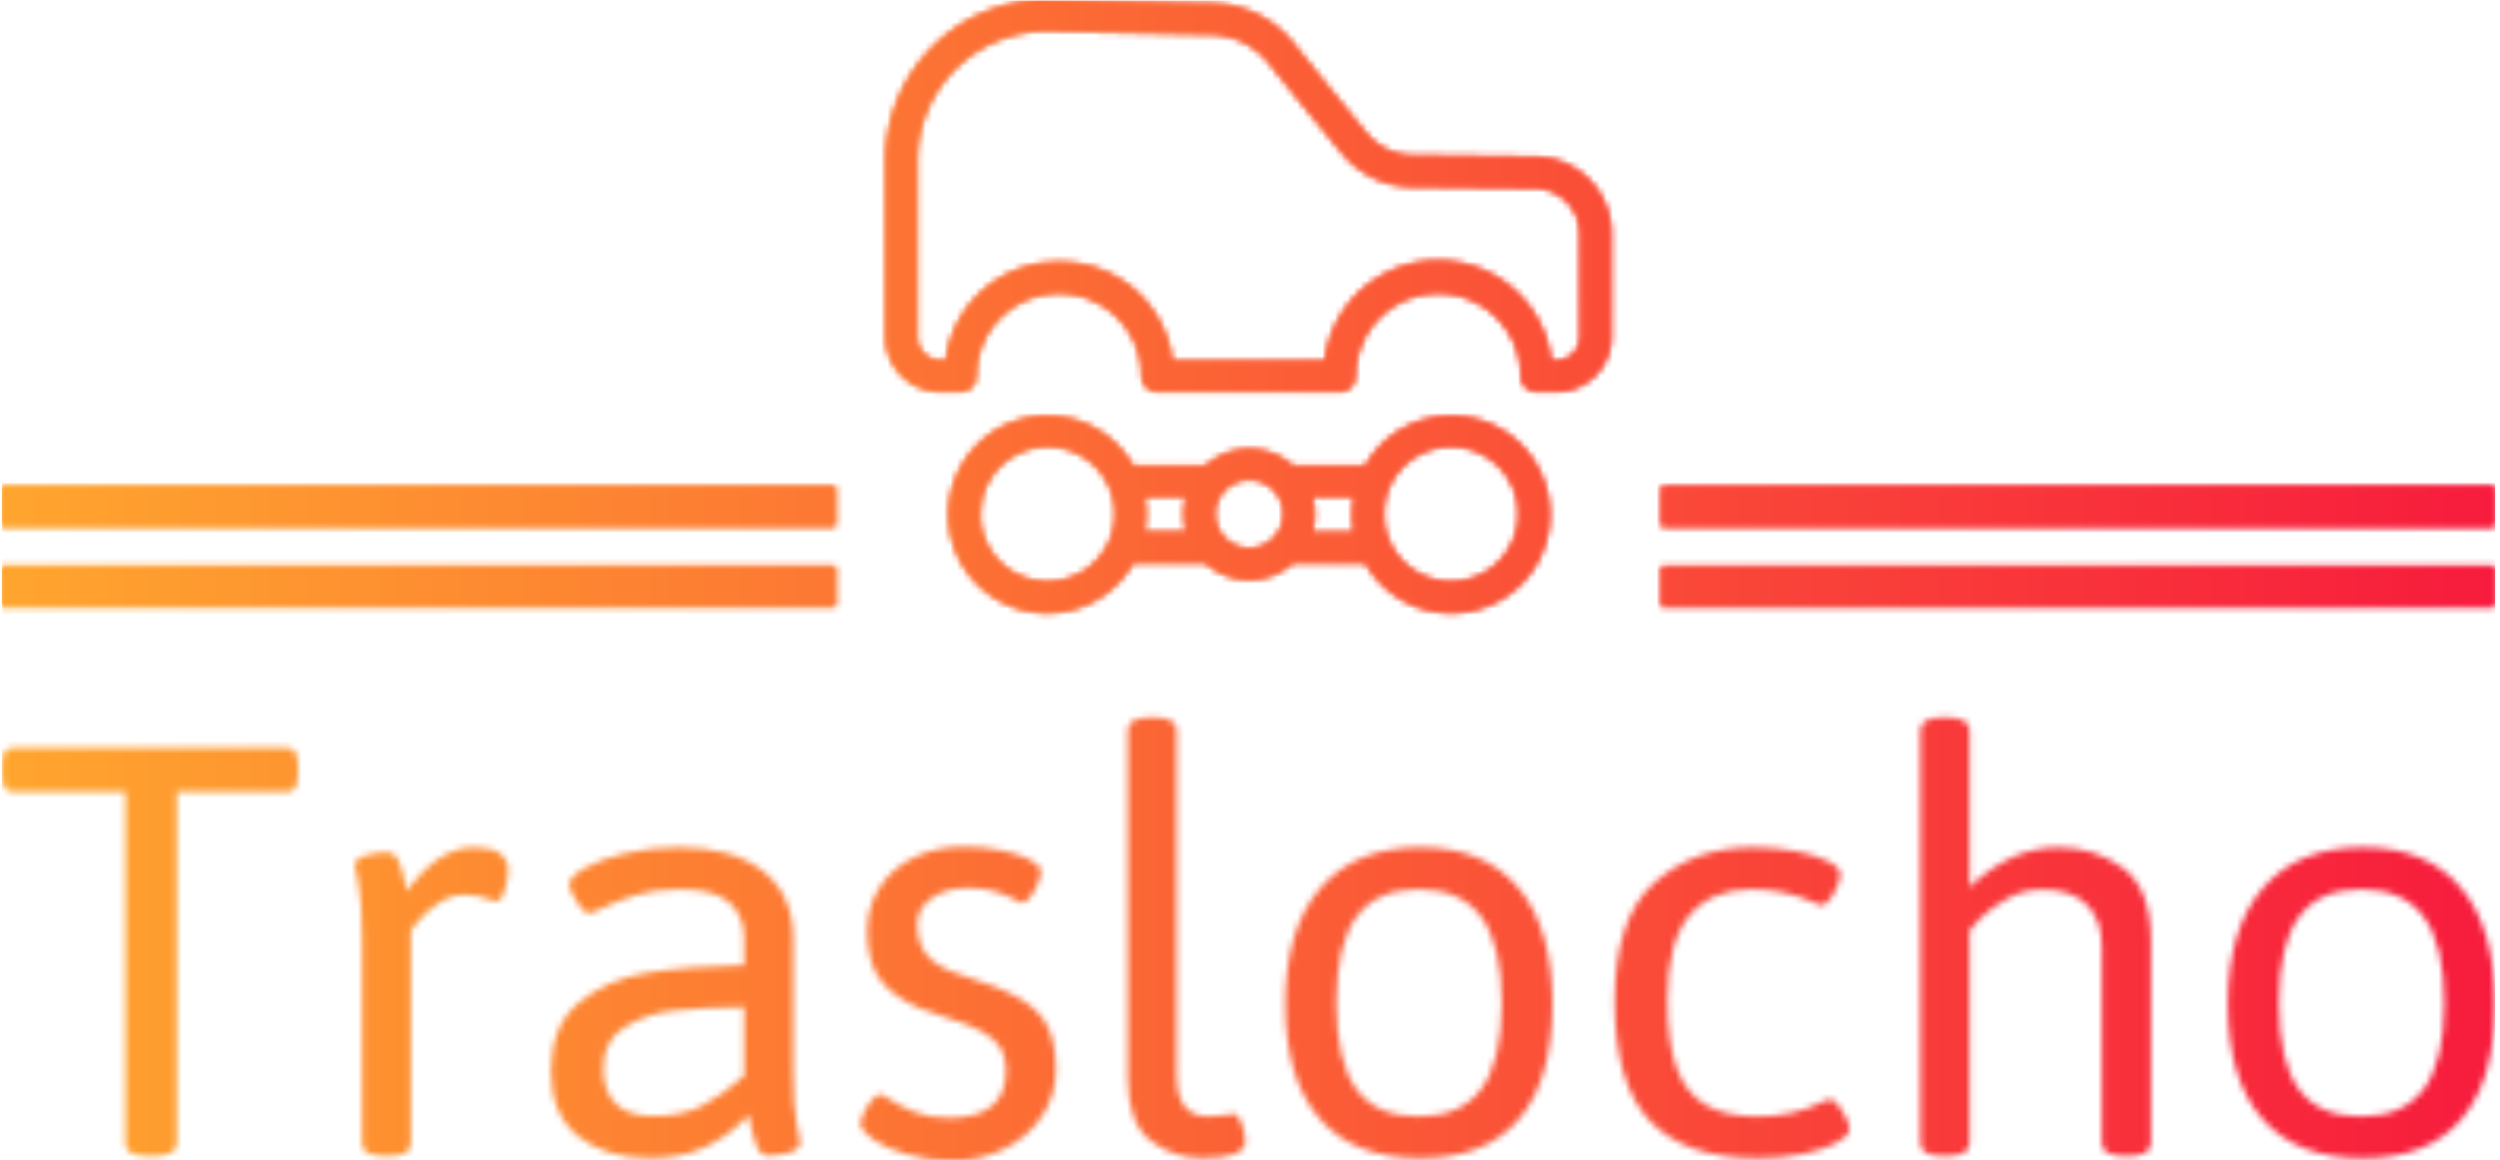 <svg xmlns="http://www.w3.org/2000/svg" version="1.1" xmlns:xlink="http://www.w3.org/1999/xlink" xmlns:svgjs="http://svgjs.dev/svgjs" width="1500" height="696" viewBox="0 0 1500 696"><g transform="matrix(1,0,0,1,-0.909,0.226)"><svg viewBox="0 0 396 184" data-background-color="#000000" preserveAspectRatio="xMidYMid meet" height="696" width="1500" xmlns="http://www.w3.org/2000/svg" xmlns:xlink="http://www.w3.org/1999/xlink"><g id="tight-bounds" transform="matrix(1,0,0,1,0.24,-0.06)"><svg viewBox="0 0 395.52 184.119" height="184.119" width="395.52"><g><svg viewBox="0 0 395.52 184.119" height="184.119" width="395.52"><g transform="matrix(1,0,0,1,0,113.793)"><svg viewBox="0 0 395.52 70.326" height="70.326" width="395.52"><g id="textblocktransform"><svg viewBox="0 0 395.52 70.326" height="70.326" width="395.52" id="textblock"><g><svg viewBox="0 0 395.52 70.326" height="70.326" width="395.52"><g transform="matrix(1,0,0,1,0,0)"><svg width="395.52" viewBox="0.88 -32.64 185.89 33.06" height="70.326" data-palette-color="url(#e1931c08-eee6-42e0-a4f3-a546833bbcf6)"></svg></g></svg></g></svg></g></svg></g><g transform="matrix(1,0,0,1,132.265,0)"><svg viewBox="0 0 130.991 97.191" height="97.191" width="130.991"><g><svg xmlns="http://www.w3.org/2000/svg" data-name="Layer 1" viewBox="2.64 10.465 94.7 80.041" x="8" y="0" height="97.191" width="114.991" class="icon-icon-0" data-fill-palette-color="accent" id="icon-0"></svg></g></svg></g><g></g></svg></g><defs></defs><mask id="f1651284-9bec-4f94-a372-3f4202450dd8"><g id="SvgjsG1087"><svg viewBox="0 0 395.52 184.119" height="184.119" width="395.52"><g><svg viewBox="0 0 395.52 184.119" height="184.119" width="395.52"><g transform="matrix(1,0,0,1,0,113.793)"><svg viewBox="0 0 395.52 70.326" height="70.326" width="395.52"><g id="SvgjsG1086"><svg viewBox="0 0 395.52 70.326" height="70.326" width="395.52" id="SvgjsSvg1085"><g><svg viewBox="0 0 395.52 70.326" height="70.326" width="395.52"><g transform="matrix(1,0,0,1,0,0)"><svg width="395.52" viewBox="0.88 -32.64 185.89 33.06" height="70.326" data-palette-color="url(#e1931c08-eee6-42e0-a4f3-a546833bbcf6)"><path d="M11.82 0.07Q10.91 0.07 10.5-0.16 10.08-0.39 10.08-0.88L10.08-0.88 10.08-27.08 1.73-27.08Q1.27-27.08 1.07-27.39 0.88-27.71 0.88-28.37L0.88-28.37 0.88-29.08Q0.88-29.76 1.07-30.07 1.27-30.37 1.73-30.37L1.73-30.37 22.09-30.37Q22.56-30.37 22.75-30.07 22.95-29.76 22.95-29.08L22.95-29.08 22.95-28.37Q22.95-27.71 22.75-27.39 22.56-27.08 22.09-27.08L22.09-27.08 13.92-27.08 13.92-0.88Q13.92 0.07 12.16 0.07L12.16 0.07 11.82 0.07ZM29.49 0.07Q28.56 0.07 28.15-0.16 27.73-0.39 27.73-0.88L27.73-0.88 27.73-16.11Q27.73-18.95 27.46-20.2 27.19-21.46 27.19-21.58L27.19-21.58Q27.19-22.12 28.01-22.35 28.83-22.58 29.56-22.58L29.56-22.58Q30.15-22.58 30.44-21.96 30.73-21.34 30.95-20.21L30.95-20.21 31.08-19.7Q33.4-22.95 36.11-22.95L36.11-22.95Q37.35-22.95 37.99-22.5 38.62-22.05 38.62-21.29L38.62-21.29Q38.62-20.56 38.36-19.74 38.11-18.92 37.77-18.92L37.77-18.92Q37.6-18.92 37.16-19.07L37.16-19.07Q36.77-19.24 36.37-19.32 35.98-19.41 35.37-19.41L35.37-19.41Q34.37-19.41 33.48-18.82 32.59-18.24 31.98-17.53 31.37-16.82 31.37-16.75L31.37-16.75 31.37-0.88Q31.37-0.39 30.95-0.16 30.54 0.07 29.66 0.07L29.66 0.07 29.49 0.07ZM49.24 0.24Q45.92 0.24 43.87-1.39 41.82-3.03 41.82-6.25L41.82-6.25Q41.82-9.64 43.89-11.36 45.97-13.09 48.96-13.59 51.95-14.09 56.22-14.16L56.22-14.16 56.22-16.21Q56.22-17.85 55.11-18.84 54-19.82 51.46-19.82L51.46-19.82Q49.53-19.82 48.08-19.37 46.63-18.92 45.36-18.29L45.36-18.29Q44.82-18.02 44.7-18.02L44.7-18.02Q44.4-18.02 44.05-18.44 43.7-18.87 43.44-19.41 43.18-19.95 43.18-20.19L43.18-20.19Q43.18-20.75 44.34-21.41 45.5-22.07 47.38-22.51 49.26-22.95 51.31-22.95L51.31-22.95Q55.39-22.95 57.64-21.17 59.88-19.38 59.88-16.16L59.88-16.16 59.88-6.42Q59.88-3.59 60.14-2.33 60.4-1.07 60.4-0.95L60.4-0.95Q60.4-0.42 59.58-0.18 58.76 0.05 58.05 0.05L58.05 0.05Q57.47 0.05 57.18-0.61 56.9-1.27 56.64-2.51L56.64-2.51 56.54-3Q55.2-1.51 53.38-0.63 51.56 0.24 49.24 0.24L49.24 0.24ZM49.43-2.91Q51.58-2.91 53.1-3.69 54.61-4.47 56.22-5.91L56.22-5.91 56.22-11.04Q53-11.01 50.92-10.77 48.85-10.52 47.29-9.53 45.72-8.54 45.72-6.47L45.72-6.47Q45.72-4.74 46.66-3.82 47.6-2.91 49.43-2.91L49.43-2.91ZM71.77 0.42Q69.94 0.42 68.35-0.05 66.76-0.51 65.83-1.18 64.89-1.86 64.89-2.37L64.89-2.37Q64.89-2.61 65.14-3.15 65.4-3.69 65.75-4.11 66.11-4.54 66.4-4.54L66.4-4.54Q66.47-4.54 66.84-4.3L66.84-4.3Q67.81-3.66 68.9-3.22 69.99-2.78 71.5-2.78L71.5-2.78Q75.75-2.78 75.75-6.3L75.75-6.3Q75.75-7.3 75.35-7.98 74.94-8.67 74-9.19 73.06-9.72 71.43-10.21L71.43-10.21Q69.08-10.89 67.78-11.77 66.47-12.65 65.93-13.83 65.4-15.01 65.4-16.7L65.4-16.7Q65.4-18.51 66.31-19.95 67.23-21.39 68.88-22.19 70.52-23 72.6-23L72.6-23Q74.04-23 75.37-22.73 76.7-22.46 77.52-22.03 78.34-21.61 78.34-21.14L78.34-21.14Q78.34-20.8 78.11-20.23 77.87-19.65 77.53-19.23 77.19-18.8 76.92-18.8L76.92-18.8Q76.87-18.8 76.31-19.1 75.75-19.41 74.88-19.67 74.02-19.92 72.97-19.92L72.97-19.92Q71.31-19.92 70.22-19.18 69.13-18.43 69.13-17.19L69.13-17.19Q69.13-15.72 69.91-14.84 70.7-13.96 72.5-13.4L72.5-13.4Q75.29-12.55 76.75-11.69 78.22-10.84 78.84-9.61 79.46-8.37 79.46-6.37L79.46-6.37Q79.46-4.47 78.43-2.92 77.41-1.37 75.65-0.48 73.89 0.42 71.77 0.42L71.77 0.42ZM90.42 0.24Q88.25 0.24 86.54-1.07 84.83-2.39 84.83-5.74L84.83-5.74 84.83-31.69Q84.83-32.64 86.56-32.64L86.56-32.64 86.76-32.64Q88.47-32.64 88.47-31.69L88.47-31.69 88.47-6.08Q88.47-4.3 89.1-3.59 89.74-2.88 90.81-2.88L90.81-2.88Q91.62-2.88 92.08-2.98 92.54-3.08 92.69-3.08L92.69-3.08Q93.08-3.08 93.34-2.29 93.59-1.51 93.59-1.05L93.59-1.05Q93.59 0.24 90.42 0.24L90.42 0.24ZM106.63 0.24Q101.72 0.24 99.15-2.7 96.57-5.64 96.57-11.25L96.57-11.25Q96.57-16.87 99.18-19.91 101.79-22.95 106.63-22.95L106.63-22.95Q111.41-22.95 113.95-19.93 116.49-16.92 116.49-11.25L116.49-11.25Q116.49-5.62 113.99-2.69 111.49 0.24 106.63 0.24L106.63 0.24ZM106.51-2.88Q109.68-2.88 111.19-4.94 112.71-7.01 112.71-11.33L112.71-11.33Q112.71-15.67 111.19-17.75 109.68-19.82 106.51-19.82L106.51-19.82Q103.36-19.82 101.87-17.76 100.38-15.7 100.38-11.33L100.38-11.33Q100.38-6.98 101.86-4.93 103.33-2.88 106.51-2.88L106.51-2.88ZM131.82 0.24Q126.43 0.24 123.78-2.53 121.13-5.3 121.13-11.45L121.13-11.45Q121.13-17.68 124.08-20.31 127.04-22.95 131.43-22.95L131.43-22.95Q133.07-22.95 134.58-22.67 136.09-22.39 137.02-21.92 137.95-21.46 137.95-20.95L137.95-20.95Q137.95-20.61 137.72-20.04 137.49-19.48 137.16-19.06 136.83-18.63 136.56-18.63L136.56-18.63Q136.48-18.63 136.34-18.69 136.19-18.75 136.07-18.8L136.07-18.8Q133.87-19.82 131.33-19.82L131.33-19.82Q128.33-19.82 126.69-17.86 125.06-15.89 125.06-11.55L125.06-11.55Q125.06-8.47 125.72-6.58 126.38-4.69 127.85-3.78 129.33-2.88 131.8-2.88L131.8-2.88Q134.51-2.88 136.68-4L136.68-4Q136.9-4.05 137.01-4.11 137.12-4.17 137.17-4.17L137.17-4.17Q137.44-4.17 137.78-3.76 138.12-3.34 138.38-2.81 138.63-2.27 138.63-1.95L138.63-1.95Q138.63-1.44 137.7-0.93 136.78-0.42 135.2-0.09 133.63 0.24 131.82 0.24L131.82 0.24ZM145.66 0.07Q143.93 0.07 143.93-0.88L143.93-0.88 143.93-31.69Q143.93-32.64 145.66-32.64L145.66-32.64 145.83-32.64Q147.59-32.64 147.59-31.69L147.59-31.69 147.59-19.97Q148.86-21.26 150.57-22.11 152.28-22.95 154.21-22.95L154.21-22.95Q156.94-22.95 159.03-21.41 161.12-19.87 161.12-15.94L161.12-15.94 161.12-0.88Q161.12 0.07 159.38 0.07L159.38 0.07 159.21 0.07Q157.45 0.07 157.45-0.88L157.45-0.88 157.45-15.58Q157.45-17.55 156.33-18.68 155.21-19.8 153.03-19.8L153.03-19.8Q151.59-19.8 150.39-19.12 149.18-18.43 148.38-17.64 147.59-16.85 147.59-16.75L147.59-16.75 147.59-0.88Q147.59 0.07 145.83 0.07L145.83 0.07 145.66 0.07ZM176.91 0.24Q172 0.24 169.43-2.7 166.85-5.64 166.85-11.25L166.85-11.25Q166.85-16.87 169.46-19.91 172.07-22.95 176.91-22.95L176.91-22.95Q181.69-22.95 184.23-19.93 186.77-16.92 186.77-11.25L186.77-11.25Q186.77-5.62 184.27-2.69 181.77 0.24 176.91 0.24L176.91 0.24ZM176.79-2.88Q179.96-2.88 181.47-4.94 182.99-7.01 182.99-11.33L182.99-11.33Q182.99-15.67 181.47-17.75 179.96-19.82 176.79-19.82L176.79-19.82Q173.64-19.82 172.15-17.76 170.66-15.7 170.66-11.33L170.66-11.33Q170.66-6.98 172.14-4.93 173.61-2.88 176.79-2.88L176.79-2.88Z" opacity="1" transform="matrix(1,0,0,1,0,0)" fill="white" class="wordmark-text-0" id="SvgjsPath1084"></path></svg></g></svg></g></svg></g></svg></g><g transform="matrix(1,0,0,1,132.265,0)"><svg viewBox="0 0 130.991 97.191" height="97.191" width="130.991"><g><svg xmlns="http://www.w3.org/2000/svg" data-name="Layer 1" viewBox="2.64 10.465 94.7 80.041" x="8" y="0" height="97.191" width="114.991" class="icon-icon-0" data-fill-palette-color="accent" id="SvgjsSvg1083"><path d="M34.87 84h9.56a8.45 8.45 0 0 0 11.3 0H65.3a12.84 12.84 0 1 0 0-12.67H55.74a8.45 8.45 0 0 0-11.3 0H34.87a12.84 12.84 0 1 0 0 12.67ZM76.45 68.78a8.84 8.84 0 1 1-8.84 8.84A8.85 8.85 0 0 1 76.45 68.78ZM63.84 80H58.25a8.34 8.34 0 0 0 0-4.67h5.58a12.33 12.33 0 0 0 0 4.67ZM50.09 73.11a4.5 4.5 0 1 1-4.5 4.5A4.51 4.51 0 0 1 50.09 73.11Zm-8.17 2.17a8.34 8.34 0 0 0 0 4.67H36.33a12.33 12.33 0 0 0 0-4.67Zm-27 2.34a8.84 8.84 0 1 1 8.84 8.84A8.85 8.85 0 0 1 14.88 77.62Z" fill="black"></path><path d="M97.34 41a10 10 0 0 0-9.89-10l-16-0.18a8 8 0 0 1-6.08-2.91c-4.06-4.94-7.35-9-9.5-11.69a14 14 0 0 0-10.67-5.29l-21.11-0.46a21 21 0 0 0-21.45 21v23A7.15 7.15 0 0 0 9.81 61.6h2.57a2 2 0 0 0 2-2 10.85 10.85 0 0 1 21.7 0 2 2 0 0 0 2 2H61.92a2 2 0 0 0 2-2 10.85 10.85 0 1 1 21.7 0 2 2 0 0 0 2 2h2.57a7.15 7.15 0 0 0 7.14-7.14Zm-4 13.46a3.14 3.14 0 0 1-3.14 3.14h-0.7A14.86 14.86 0 0 0 60 57.6H40A14.67 14.67 0 0 0 25.23 44.75 14.67 14.67 0 0 0 10.5 57.6h-0.7a3.14 3.14 0 0 1-3.14-3.14v-23A17 17 0 0 1 24 14.47l21.11 0.46a10 10 0 0 1 7.62 3.78c2.17 2.73 5.47 6.8 9.55 11.75h0a12 12 0 0 0 9.12 4.37l16 0.18a6 6 0 0 1 5.93 6Z" fill="black"></path></svg></g></svg></g><g><rect width="132.265" height="6.342" y="89.849" x="263.255" fill="black"></rect><rect width="132.265" height="6.342" y="89.849" x="2.842170943040401e-14" fill="black"></rect><rect width="132.265" height="6.342" y="77.165" x="263.255" fill="black"></rect><rect width="132.265" height="6.342" y="77.165" x="2.842170943040401e-14" fill="black"></rect></g></svg></g><defs><mask></mask></defs></svg><rect width="395.52" height="184.119" fill="black" stroke="none" visibility="hidden"></rect></g></mask><linearGradient x1="0" x2="1" y1="0.5" y2="0.5" id="e1931c08-eee6-42e0-a4f3-a546833bbcf6"><stop stop-color="#ffa62e" offset="0"></stop><stop stop-color="#f71b3d" offset="1"></stop></linearGradient><rect width="395.52" height="184.119" fill="url(#e1931c08-eee6-42e0-a4f3-a546833bbcf6)" mask="url(#f1651284-9bec-4f94-a372-3f4202450dd8)" data-fill-palette-color="primary"></rect><mask id="ef2e0361-e4ba-4026-92b3-b8e1bba09604"><g id="SvgjsG1106"><svg viewBox="0 0 395.52 184.119" height="184.119" width="395.52"><g><svg viewBox="0 0 395.52 184.119" height="184.119" width="395.52"><g transform="matrix(1,0,0,1,0,113.793)"><svg viewBox="0 0 395.52 70.326" height="70.326" width="395.52"><g id="SvgjsG1105"><svg viewBox="0 0 395.52 70.326" height="70.326" width="395.52" id="SvgjsSvg1104"><g><svg viewBox="0 0 395.52 70.326" height="70.326" width="395.52"><g transform="matrix(1,0,0,1,0,0)"><svg width="395.52" viewBox="0.88 -32.64 185.89 33.06" height="70.326" data-palette-color="url(#e1931c08-eee6-42e0-a4f3-a546833bbcf6)"></svg></g></svg></g></svg></g></svg></g><g transform="matrix(1,0,0,1,132.265,0)"><svg viewBox="0 0 130.991 97.191" height="97.191" width="130.991"><g><svg xmlns="http://www.w3.org/2000/svg" data-name="Layer 1" viewBox="2.64 10.465 94.7 80.041" x="8" y="0" height="97.191" width="114.991" class="icon-icon-0" data-fill-palette-color="accent" id="SvgjsSvg1103"><path d="M34.87 84h9.56a8.45 8.45 0 0 0 11.3 0H65.3a12.84 12.84 0 1 0 0-12.67H55.74a8.45 8.45 0 0 0-11.3 0H34.87a12.84 12.84 0 1 0 0 12.67ZM76.45 68.78a8.84 8.84 0 1 1-8.84 8.84A8.85 8.85 0 0 1 76.45 68.78ZM63.84 80H58.25a8.34 8.34 0 0 0 0-4.67h5.58a12.33 12.33 0 0 0 0 4.67ZM50.09 73.11a4.5 4.5 0 1 1-4.5 4.5A4.51 4.51 0 0 1 50.09 73.11Zm-8.17 2.17a8.34 8.34 0 0 0 0 4.67H36.33a12.33 12.33 0 0 0 0-4.67Zm-27 2.34a8.84 8.84 0 1 1 8.84 8.84A8.85 8.85 0 0 1 14.88 77.62Z" fill="white"></path><path d="M97.34 41a10 10 0 0 0-9.89-10l-16-0.18a8 8 0 0 1-6.08-2.91c-4.06-4.94-7.35-9-9.5-11.69a14 14 0 0 0-10.67-5.29l-21.11-0.46a21 21 0 0 0-21.45 21v23A7.15 7.15 0 0 0 9.81 61.6h2.57a2 2 0 0 0 2-2 10.85 10.85 0 0 1 21.7 0 2 2 0 0 0 2 2H61.92a2 2 0 0 0 2-2 10.85 10.85 0 1 1 21.7 0 2 2 0 0 0 2 2h2.57a7.15 7.15 0 0 0 7.14-7.14Zm-4 13.46a3.14 3.14 0 0 1-3.14 3.14h-0.7A14.86 14.86 0 0 0 60 57.6H40A14.67 14.67 0 0 0 25.23 44.75 14.67 14.67 0 0 0 10.5 57.6h-0.7a3.14 3.14 0 0 1-3.14-3.14v-23A17 17 0 0 1 24 14.47l21.11 0.46a10 10 0 0 1 7.62 3.78c2.17 2.73 5.47 6.8 9.55 11.75h0a12 12 0 0 0 9.12 4.37l16 0.18a6 6 0 0 1 5.93 6Z" fill="white"></path></svg></g></svg></g><g><rect width="132.265" height="6.342" y="89.849" x="263.255" fill="white"></rect><rect width="132.265" height="6.342" y="89.849" x="2.842170943040401e-14" fill="white"></rect><rect width="132.265" height="6.342" y="77.165" x="263.255" fill="white"></rect><rect width="132.265" height="6.342" y="77.165" x="2.842170943040401e-14" fill="white"></rect></g></svg></g><defs><mask></mask></defs><mask><g id="SvgjsG1102"><svg viewBox="0 0 395.52 184.119" height="184.119" width="395.52"><g><svg viewBox="0 0 395.52 184.119" height="184.119" width="395.52"><g transform="matrix(1,0,0,1,0,113.793)"><svg viewBox="0 0 395.52 70.326" height="70.326" width="395.52"><g id="SvgjsG1101"><svg viewBox="0 0 395.52 70.326" height="70.326" width="395.52" id="SvgjsSvg1100"><g><svg viewBox="0 0 395.52 70.326" height="70.326" width="395.52"><g transform="matrix(1,0,0,1,0,0)"><svg width="395.52" viewBox="0.88 -32.64 185.89 33.06" height="70.326" data-palette-color="url(#e1931c08-eee6-42e0-a4f3-a546833bbcf6)"><path d="M11.82 0.07Q10.91 0.07 10.5-0.16 10.08-0.39 10.08-0.88L10.08-0.88 10.08-27.08 1.73-27.08Q1.27-27.08 1.07-27.39 0.88-27.71 0.88-28.37L0.88-28.37 0.88-29.08Q0.88-29.76 1.07-30.07 1.27-30.37 1.73-30.37L1.73-30.37 22.09-30.37Q22.56-30.37 22.75-30.07 22.95-29.76 22.95-29.08L22.95-29.08 22.95-28.37Q22.95-27.71 22.75-27.39 22.56-27.08 22.09-27.08L22.09-27.08 13.92-27.08 13.92-0.88Q13.92 0.07 12.16 0.07L12.16 0.07 11.82 0.07ZM29.49 0.07Q28.56 0.07 28.15-0.16 27.73-0.39 27.73-0.88L27.73-0.88 27.73-16.11Q27.73-18.95 27.46-20.2 27.19-21.46 27.19-21.58L27.19-21.58Q27.19-22.12 28.01-22.35 28.83-22.58 29.56-22.58L29.56-22.58Q30.15-22.58 30.44-21.96 30.73-21.34 30.95-20.21L30.95-20.21 31.08-19.7Q33.4-22.95 36.11-22.95L36.11-22.95Q37.35-22.95 37.99-22.5 38.62-22.05 38.62-21.29L38.62-21.29Q38.62-20.56 38.36-19.74 38.11-18.92 37.77-18.92L37.77-18.92Q37.6-18.92 37.16-19.07L37.16-19.07Q36.77-19.24 36.37-19.32 35.98-19.41 35.37-19.41L35.37-19.41Q34.37-19.41 33.48-18.82 32.59-18.24 31.98-17.53 31.37-16.82 31.37-16.75L31.37-16.75 31.37-0.88Q31.37-0.39 30.95-0.16 30.54 0.07 29.66 0.07L29.66 0.07 29.49 0.07ZM49.24 0.24Q45.92 0.24 43.87-1.39 41.82-3.03 41.82-6.25L41.82-6.25Q41.82-9.64 43.89-11.36 45.97-13.09 48.96-13.59 51.95-14.09 56.22-14.16L56.22-14.16 56.22-16.21Q56.22-17.85 55.11-18.84 54-19.82 51.46-19.82L51.46-19.82Q49.53-19.82 48.08-19.37 46.63-18.92 45.36-18.29L45.36-18.29Q44.82-18.02 44.7-18.02L44.7-18.02Q44.4-18.02 44.05-18.44 43.7-18.87 43.44-19.41 43.18-19.95 43.18-20.19L43.18-20.19Q43.18-20.75 44.34-21.41 45.5-22.07 47.38-22.51 49.26-22.95 51.31-22.95L51.31-22.95Q55.39-22.95 57.64-21.17 59.88-19.38 59.88-16.16L59.88-16.16 59.88-6.42Q59.88-3.59 60.14-2.33 60.4-1.07 60.4-0.95L60.4-0.95Q60.4-0.42 59.58-0.18 58.76 0.05 58.05 0.05L58.05 0.05Q57.47 0.05 57.18-0.61 56.9-1.27 56.64-2.51L56.64-2.51 56.54-3Q55.2-1.51 53.38-0.63 51.56 0.24 49.24 0.24L49.24 0.24ZM49.43-2.91Q51.58-2.91 53.1-3.69 54.61-4.47 56.22-5.91L56.22-5.91 56.22-11.04Q53-11.01 50.92-10.77 48.85-10.52 47.29-9.53 45.72-8.54 45.72-6.47L45.72-6.47Q45.72-4.74 46.66-3.82 47.6-2.91 49.43-2.91L49.43-2.91ZM71.77 0.42Q69.94 0.42 68.35-0.05 66.76-0.51 65.83-1.18 64.89-1.86 64.89-2.37L64.89-2.37Q64.89-2.61 65.14-3.15 65.4-3.69 65.75-4.11 66.11-4.54 66.4-4.54L66.4-4.54Q66.47-4.54 66.84-4.3L66.84-4.3Q67.81-3.66 68.9-3.22 69.99-2.78 71.5-2.78L71.5-2.78Q75.75-2.78 75.75-6.3L75.75-6.3Q75.75-7.3 75.35-7.98 74.94-8.67 74-9.19 73.06-9.72 71.43-10.21L71.43-10.21Q69.08-10.89 67.78-11.77 66.47-12.65 65.93-13.83 65.4-15.01 65.4-16.7L65.4-16.7Q65.4-18.51 66.31-19.95 67.23-21.39 68.88-22.19 70.52-23 72.6-23L72.6-23Q74.04-23 75.37-22.73 76.7-22.46 77.52-22.03 78.34-21.61 78.34-21.14L78.34-21.14Q78.34-20.8 78.11-20.23 77.87-19.65 77.53-19.23 77.19-18.8 76.92-18.8L76.92-18.8Q76.87-18.8 76.31-19.1 75.75-19.41 74.88-19.67 74.02-19.92 72.97-19.92L72.97-19.92Q71.31-19.92 70.22-19.18 69.13-18.43 69.13-17.19L69.13-17.19Q69.13-15.72 69.91-14.84 70.7-13.96 72.5-13.4L72.5-13.4Q75.29-12.55 76.75-11.69 78.22-10.84 78.84-9.61 79.46-8.37 79.46-6.37L79.46-6.37Q79.46-4.47 78.43-2.92 77.41-1.37 75.65-0.48 73.89 0.42 71.77 0.42L71.77 0.42ZM90.42 0.24Q88.25 0.24 86.54-1.07 84.83-2.39 84.83-5.74L84.83-5.74 84.83-31.69Q84.83-32.64 86.56-32.64L86.56-32.64 86.76-32.64Q88.47-32.64 88.47-31.69L88.47-31.69 88.47-6.08Q88.47-4.3 89.1-3.59 89.74-2.88 90.81-2.88L90.81-2.88Q91.62-2.88 92.08-2.98 92.54-3.08 92.69-3.08L92.69-3.08Q93.08-3.08 93.34-2.29 93.59-1.51 93.59-1.05L93.59-1.05Q93.59 0.24 90.42 0.24L90.42 0.24ZM106.63 0.24Q101.72 0.24 99.15-2.7 96.57-5.64 96.57-11.25L96.57-11.25Q96.57-16.87 99.18-19.91 101.79-22.95 106.63-22.95L106.63-22.95Q111.41-22.95 113.95-19.93 116.49-16.92 116.49-11.25L116.49-11.25Q116.49-5.62 113.99-2.69 111.49 0.24 106.63 0.24L106.63 0.24ZM106.51-2.88Q109.68-2.88 111.19-4.94 112.71-7.01 112.71-11.33L112.71-11.33Q112.71-15.67 111.19-17.75 109.68-19.82 106.51-19.82L106.51-19.82Q103.36-19.82 101.87-17.76 100.38-15.7 100.38-11.33L100.38-11.33Q100.38-6.98 101.86-4.93 103.33-2.88 106.51-2.88L106.51-2.88ZM131.82 0.24Q126.43 0.24 123.78-2.53 121.13-5.3 121.13-11.45L121.13-11.45Q121.13-17.68 124.08-20.31 127.04-22.95 131.43-22.95L131.43-22.95Q133.07-22.95 134.58-22.67 136.09-22.39 137.02-21.92 137.95-21.46 137.95-20.95L137.95-20.95Q137.95-20.61 137.72-20.04 137.49-19.48 137.16-19.06 136.83-18.63 136.56-18.63L136.56-18.63Q136.48-18.63 136.34-18.69 136.19-18.75 136.07-18.8L136.07-18.8Q133.87-19.82 131.33-19.82L131.33-19.82Q128.33-19.82 126.69-17.86 125.06-15.89 125.06-11.55L125.06-11.55Q125.06-8.47 125.72-6.58 126.38-4.69 127.85-3.78 129.33-2.88 131.8-2.88L131.8-2.88Q134.51-2.88 136.68-4L136.68-4Q136.9-4.05 137.01-4.11 137.12-4.17 137.17-4.17L137.17-4.17Q137.44-4.17 137.78-3.76 138.12-3.34 138.38-2.81 138.63-2.27 138.63-1.95L138.63-1.95Q138.63-1.44 137.7-0.93 136.78-0.42 135.2-0.09 133.63 0.24 131.82 0.24L131.82 0.24ZM145.66 0.07Q143.93 0.07 143.93-0.88L143.93-0.88 143.93-31.69Q143.93-32.64 145.66-32.64L145.66-32.64 145.83-32.64Q147.59-32.64 147.59-31.69L147.59-31.69 147.59-19.97Q148.86-21.26 150.57-22.11 152.28-22.95 154.21-22.95L154.21-22.95Q156.94-22.95 159.03-21.41 161.12-19.87 161.12-15.94L161.12-15.94 161.12-0.88Q161.12 0.07 159.38 0.07L159.38 0.07 159.21 0.07Q157.45 0.07 157.45-0.88L157.45-0.88 157.45-15.58Q157.45-17.55 156.33-18.68 155.21-19.8 153.03-19.8L153.03-19.8Q151.59-19.8 150.39-19.12 149.18-18.43 148.38-17.64 147.59-16.85 147.59-16.75L147.59-16.75 147.59-0.88Q147.59 0.07 145.83 0.07L145.83 0.07 145.66 0.07ZM176.91 0.24Q172 0.24 169.43-2.7 166.85-5.64 166.85-11.25L166.85-11.25Q166.85-16.87 169.46-19.91 172.07-22.95 176.91-22.95L176.91-22.95Q181.69-22.95 184.23-19.93 186.77-16.92 186.77-11.25L186.77-11.25Q186.77-5.62 184.27-2.69 181.77 0.24 176.91 0.24L176.91 0.24ZM176.79-2.88Q179.96-2.88 181.47-4.94 182.99-7.01 182.99-11.33L182.99-11.33Q182.99-15.67 181.47-17.75 179.96-19.82 176.79-19.82L176.79-19.82Q173.64-19.82 172.15-17.76 170.66-15.7 170.66-11.33L170.66-11.33Q170.66-6.98 172.14-4.93 173.61-2.88 176.79-2.88L176.79-2.88Z" opacity="1" transform="matrix(1,0,0,1,0,0)" fill="black" class="wordmark-text-0" id="SvgjsPath1099"></path></svg></g></svg></g></svg></g></svg></g><g transform="matrix(1,0,0,1,132.265,0)"><svg viewBox="0 0 130.991 97.191" height="97.191" width="130.991"><g><svg xmlns="http://www.w3.org/2000/svg" data-name="Layer 1" viewBox="2.64 10.465 94.7 80.041" x="8" y="0" height="97.191" width="114.991" class="icon-icon-0" data-fill-palette-color="accent" id="SvgjsSvg1098"><path d="M34.87 84h9.56a8.45 8.45 0 0 0 11.3 0H65.3a12.84 12.84 0 1 0 0-12.67H55.74a8.45 8.45 0 0 0-11.3 0H34.87a12.84 12.84 0 1 0 0 12.67ZM76.45 68.78a8.84 8.84 0 1 1-8.84 8.84A8.85 8.85 0 0 1 76.45 68.78ZM63.84 80H58.25a8.34 8.34 0 0 0 0-4.67h5.58a12.33 12.33 0 0 0 0 4.67ZM50.09 73.11a4.5 4.5 0 1 1-4.5 4.5A4.51 4.51 0 0 1 50.09 73.11Zm-8.17 2.17a8.34 8.34 0 0 0 0 4.67H36.33a12.33 12.33 0 0 0 0-4.67Zm-27 2.34a8.84 8.84 0 1 1 8.84 8.84A8.85 8.85 0 0 1 14.88 77.62Z" fill="black"></path><path d="M97.34 41a10 10 0 0 0-9.89-10l-16-0.18a8 8 0 0 1-6.08-2.91c-4.06-4.94-7.35-9-9.5-11.69a14 14 0 0 0-10.67-5.29l-21.11-0.46a21 21 0 0 0-21.45 21v23A7.15 7.15 0 0 0 9.81 61.6h2.57a2 2 0 0 0 2-2 10.85 10.85 0 0 1 21.7 0 2 2 0 0 0 2 2H61.92a2 2 0 0 0 2-2 10.85 10.85 0 1 1 21.7 0 2 2 0 0 0 2 2h2.57a7.15 7.15 0 0 0 7.14-7.14Zm-4 13.46a3.14 3.14 0 0 1-3.14 3.14h-0.7A14.86 14.86 0 0 0 60 57.6H40A14.67 14.67 0 0 0 25.23 44.75 14.67 14.67 0 0 0 10.5 57.6h-0.7a3.14 3.14 0 0 1-3.14-3.14v-23A17 17 0 0 1 24 14.47l21.11 0.46a10 10 0 0 1 7.62 3.78c2.17 2.73 5.47 6.8 9.55 11.75h0a12 12 0 0 0 9.12 4.37l16 0.18a6 6 0 0 1 5.93 6Z" fill="black"></path></svg></g></svg></g><g><rect width="132.265" height="6.342" y="89.849" x="263.255" fill="black"></rect><rect width="132.265" height="6.342" y="89.849" x="2.842170943040401e-14" fill="black"></rect><rect width="132.265" height="6.342" y="77.165" x="263.255" fill="black"></rect><rect width="132.265" height="6.342" y="77.165" x="2.842170943040401e-14" fill="black"></rect></g></svg></g><defs><mask></mask></defs></svg><rect width="395.52" height="184.119" fill="black" stroke="none" visibility="hidden"></rect></g></mask></svg><rect width="395.52" height="184.119" fill="black" stroke="none" visibility="hidden"></rect></g></mask><linearGradient x1="0" x2="1" y1="0.5" y2="0.5" id="2f502a67-f206-4021-9cbf-9ac717c20dc3"><stop stop-color="#ffa62e" offset="0"></stop><stop stop-color="#f71b3d" offset="1"></stop></linearGradient><rect width="395.52" height="184.119" fill="url(#2f502a67-f206-4021-9cbf-9ac717c20dc3)" mask="url(#ef2e0361-e4ba-4026-92b3-b8e1bba09604)" data-fill-palette-color="accent"></rect></svg><rect width="395.52" height="184.119" fill="none" stroke="none" visibility="hidden"></rect></g></svg></g></svg>